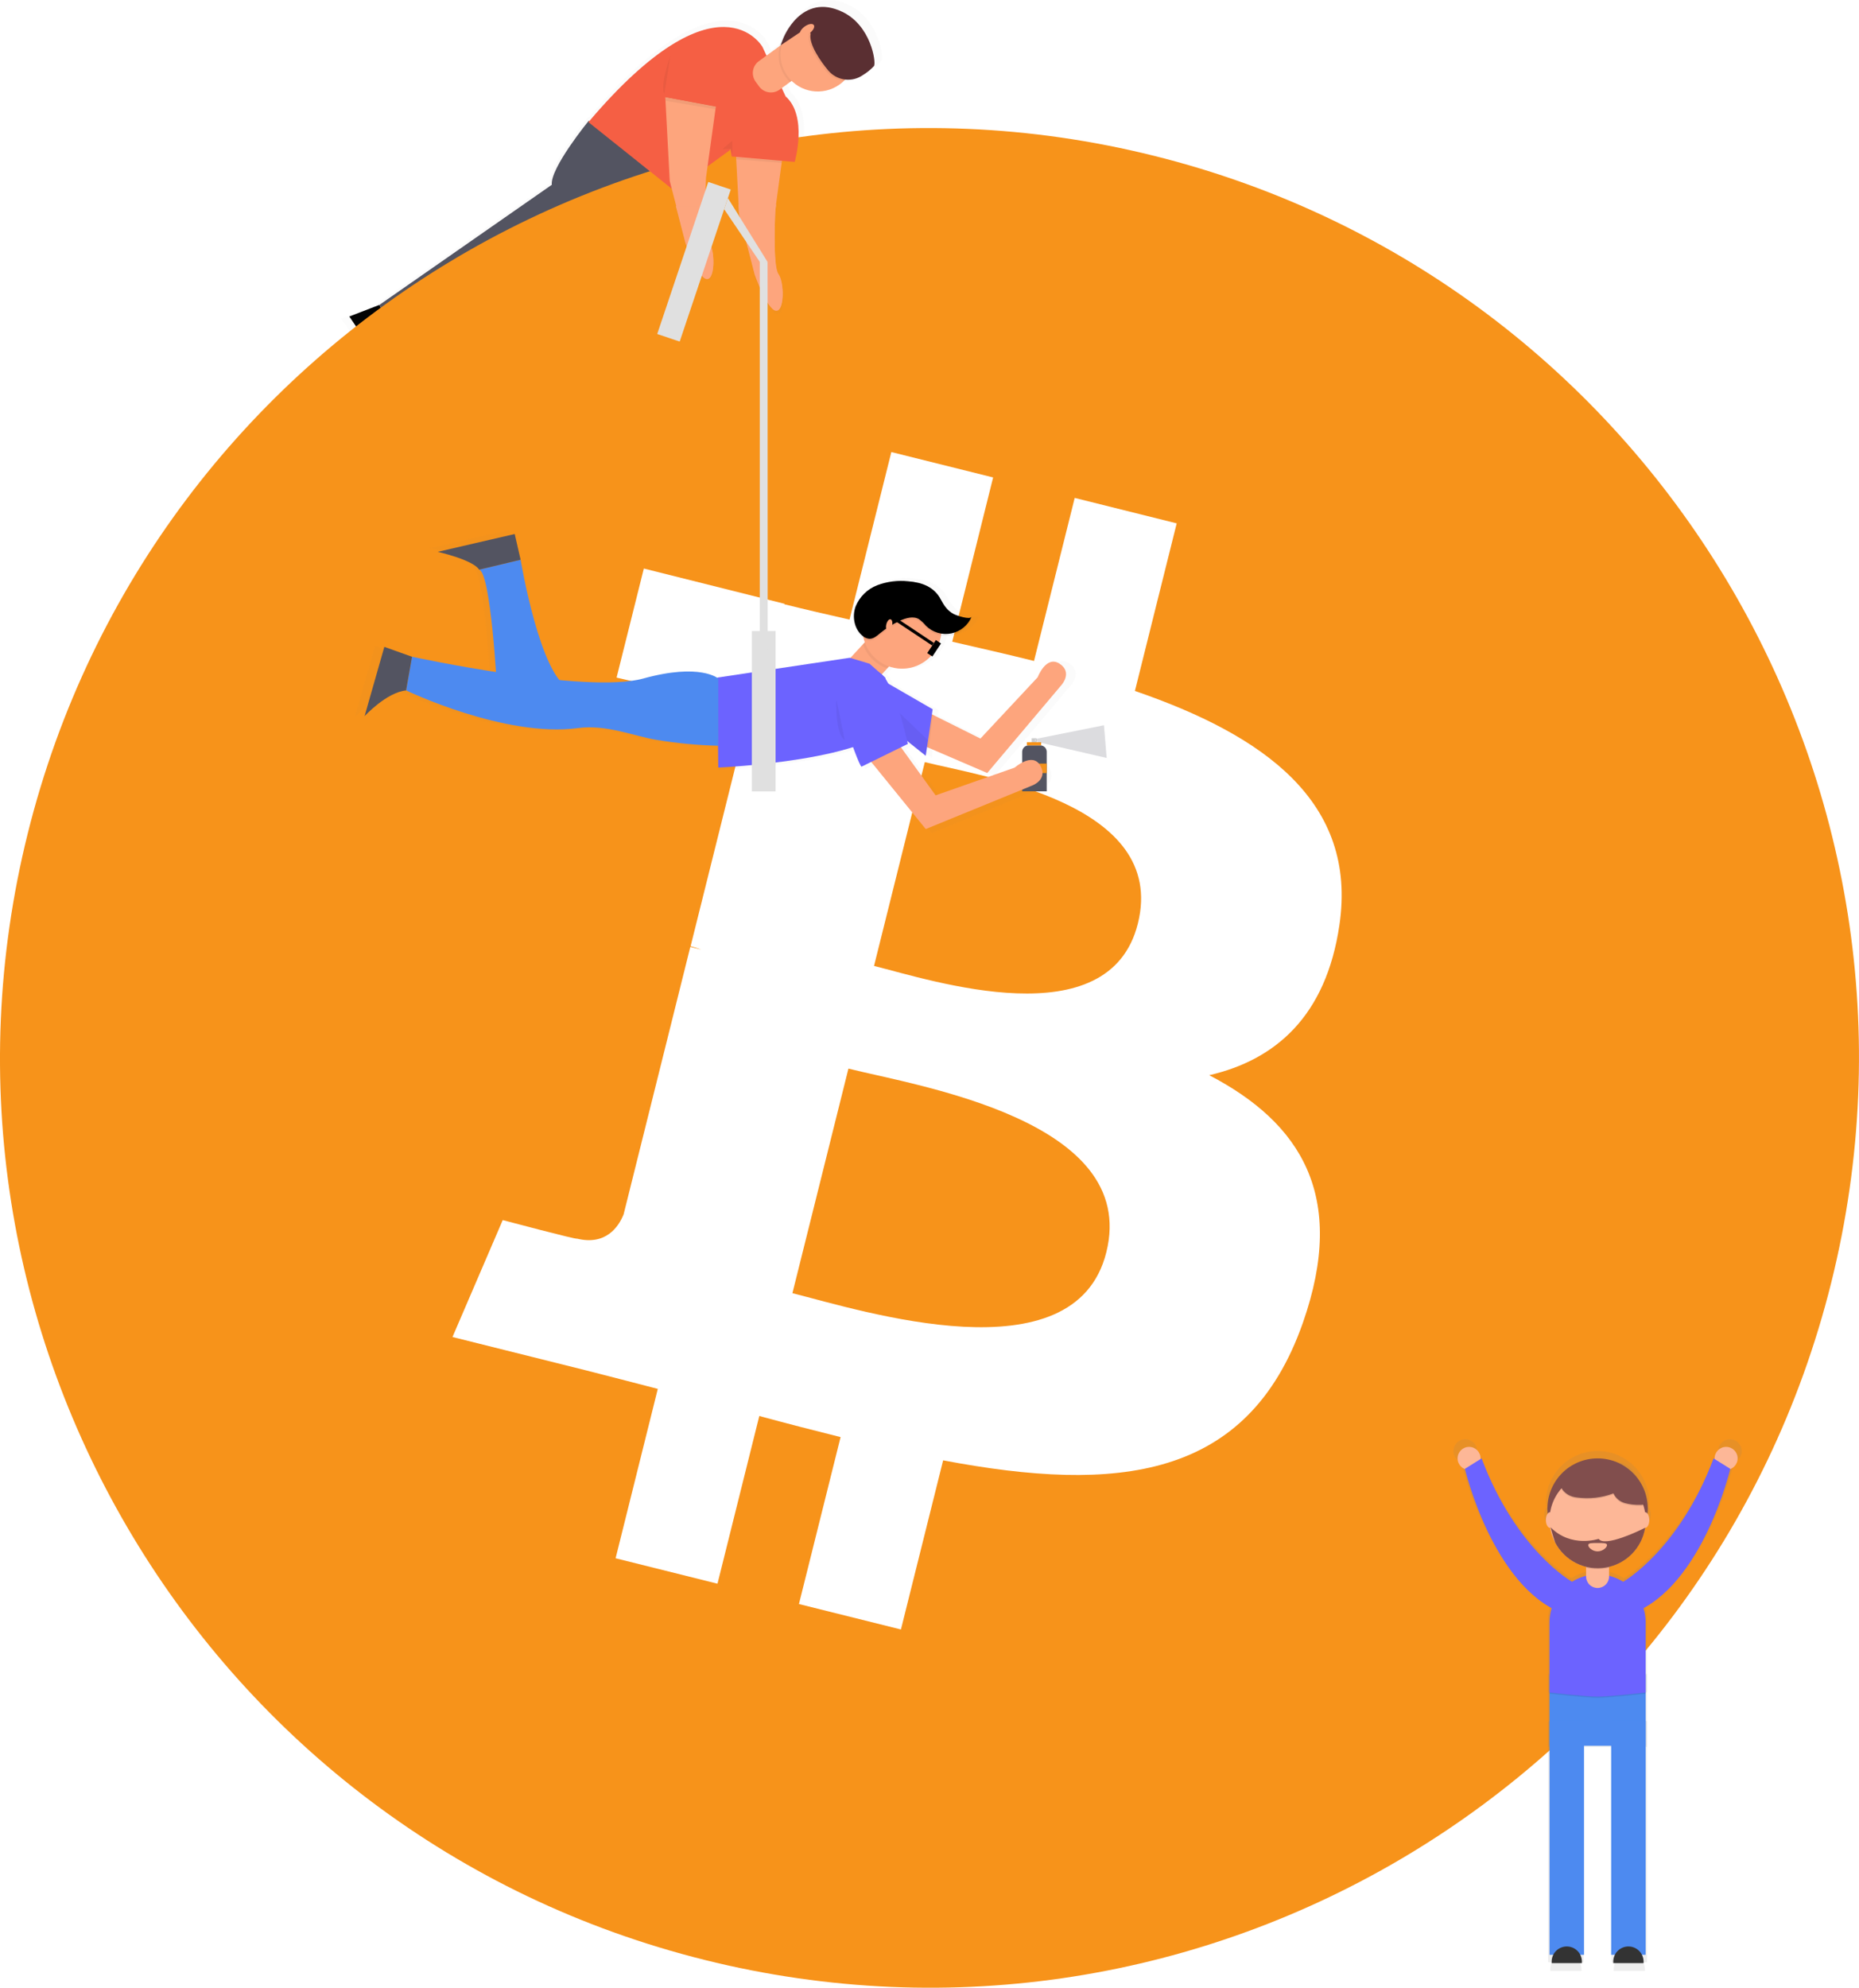 <svg width="362" height="387" viewBox="0 0 362 387" fill="none" xmlns="http://www.w3.org/2000/svg">
<g clip-path="url(#clip0)">
<path d="M68.021 61.619L73.881 59.358L75.42 62.708L76.132 70.713L74.82 71.663L68.021 61.619Z" fill="black"/>
<path d="M96.493 77.385L89.799 81.255L96.832 91.627L98.472 90.433L99.492 82.2L96.493 77.385Z" fill="black"/>
<g opacity="0.05">
<path opacity="0.05" d="M110.532 29.063C109.184 31.102 107.926 33.31 107.538 34.86L108.6 34.127C108.467 32.975 109.343 31.064 110.532 29.063Z" fill="black"/>
<path opacity="0.05" d="M116.567 56.805L117.305 41.288C100.85 51.73 76.774 61.258 76.774 61.258L75.611 63.1C75.611 63.1 99.715 53.572 116.143 43.13L115.453 57.744L116.567 56.805Z" fill="black"/>
</g>
<g opacity="0.5">
<path opacity="0.5" d="M73.493 72.416L74.842 71.434L74.115 63.191L72.527 59.745L66.492 62.076L73.493 72.416Z" fill="url(#paint0_linear)"/>
<path opacity="0.5" d="M165.384 0.998C161.716 -0.764 158.972 0.064 157.051 1.529C155.335 2.821 153.996 4.547 153.171 6.529L152.64 7.936L150.156 9.741L149.349 8.016C149.349 8.016 140.554 -7.612 114.609 22.905L114.492 22.81C114.492 22.81 112.284 25.512 110.272 28.543L109.985 28.978L109.858 29.175L109.677 29.456L109.545 29.668L109.343 30.003L109.168 30.289L108.982 30.603L108.849 30.831L108.711 31.07L108.579 31.309L108.441 31.564L108.239 31.946L108.128 32.158L108.006 32.407L107.915 32.599L107.798 32.848L107.724 33.013C107.66 33.161 107.6 33.306 107.544 33.448L107.48 33.612L107.395 33.846L107.342 34.005C107.303 34.126 107.268 34.244 107.236 34.361C107.236 34.425 107.199 34.483 107.188 34.541C107.084 34.914 107.045 35.302 107.071 35.688L72.527 59.73L74.3 63.583C74.3 63.583 99.125 53.774 116.047 43.014L115.336 58.063L115.293 58.992C115.293 58.992 99.837 71.79 95.813 78.309L88.913 82.295L96.158 92.976L97.846 91.749L98.908 83.256L127.268 60.584C127.268 60.584 132.645 50.758 132.74 42.536L133.903 47.021C133.903 47.021 136.376 53.97 138.123 54.246C139.869 54.522 139.874 48.858 138.653 47.175C137.433 45.493 138.006 34.249 138.006 34.249L138.324 31.962L142.762 28.734L142.926 28.58L143.16 29.992L144.052 30.072V30.136L144.094 30.544L144.667 41.262L147.81 53.386C147.81 53.386 150.283 60.335 152.029 60.611C153.776 60.887 153.781 55.223 152.56 53.54C151.339 51.857 151.918 40.62 151.918 40.62L153.213 31.261V31.08L153.24 30.873L155.793 31.096C155.793 31.096 158.447 21.971 154.004 17.995L153.197 16.27L154.853 15.07L155.188 14.832C156.591 16.205 158.476 16.974 160.44 16.974C162.403 16.974 164.288 16.205 165.692 14.832C166.934 14.947 168.176 14.616 169.195 13.897L169.837 13.435C170.528 12.997 171.152 12.46 171.69 11.843C172.141 11.004 171.064 3.721 165.384 0.998Z" fill="url(#paint1_linear)"/>
</g>
<path d="M114.651 23.5C114.651 23.5 107.098 32.737 107.453 35.975L73.886 59.358L75.606 63.1C75.606 63.1 99.709 53.572 116.137 43.13L115.405 58.668C115.405 58.668 100.399 71.073 96.498 77.406L99.497 82.221L127.034 60.207C127.034 60.207 135.203 45.28 131.281 37.137L114.651 23.5Z" fill="#535461"/>
<path d="M356.581 249.769C332.403 346.742 234.185 405.765 137.199 381.58C40.213 357.395 -18.769 259.164 5.425 162.181C29.618 65.197 127.809 6.168 224.764 30.348C321.718 54.527 380.758 152.769 356.581 249.769Z" fill="#F7931A"/>
<path d="M260.81 180.176C264.414 156.087 246.075 143.14 221 134.524L229.137 101.894L209.275 96.941L201.351 128.685C196.128 127.385 190.767 126.158 185.427 124.937L193.389 92.954L173.569 88.013L165.427 120.632C161.106 119.65 156.86 118.673 152.746 117.649V117.548L125.373 110.69L120.065 131.923C120.065 131.923 134.8 135.299 134.492 135.512C142.534 137.518 143.988 142.842 143.749 147.063L134.481 184.221C135.184 184.397 135.873 184.618 136.546 184.885C135.883 184.72 135.177 184.54 134.423 184.354L121.435 236.429C120.453 238.87 117.958 242.539 112.331 241.148C112.528 241.434 97.894 237.543 97.894 237.543L88.112 260.306L113.929 266.755C118.738 267.96 123.452 269.224 128.091 270.407L119.874 303.383L139.715 308.336L147.857 275.684C153.277 277.154 158.537 278.513 163.686 279.793L155.575 312.296L175.437 317.248L183.654 284.321C217.524 290.728 242.991 288.143 253.718 257.508C262.354 232.84 253.289 218.614 235.47 209.335C248.411 206.346 258.204 197.81 260.81 180.176ZM215.432 243.813C209.297 268.48 167.767 255.146 154.306 251.775L165.214 208.05C178.675 211.437 221.871 218.088 215.432 243.813ZM221.574 179.815C215.974 202.253 181.409 190.851 170.198 188.059L180.087 148.379C191.303 151.198 227.407 156.416 221.574 179.815Z" fill="white"/>
<path d="M143.043 25.071L143.914 41.421L146.96 53.19C146.96 53.19 149.36 59.937 151.058 60.202C152.757 60.467 152.762 54.968 151.589 53.333C150.416 51.698 150.978 40.789 150.978 40.789L152.868 26.908L143.043 25.071Z" fill="#FDA57D"/>
<path d="M142.029 27.81L142.47 30.465L154.752 31.526C154.752 31.526 157.321 22.667 153.011 18.786L142.029 27.81Z" fill="#F55F44"/>
<path d="M153.011 18.823L148.473 9.136C148.473 9.136 139.901 -6.094 114.582 23.781L131.281 37.116L142.088 29.26L153.011 18.823Z" fill="#F55F44"/>
<path d="M156.588 5.49L160.626 11.046L151.812 17.453C151.197 17.9 150.429 18.085 149.678 17.966C148.928 17.847 148.255 17.435 147.808 16.82L147.143 15.905C146.696 15.29 146.512 14.523 146.631 13.772C146.749 13.021 147.162 12.348 147.777 11.901L156.591 5.494L156.588 5.49Z" fill="#FDA57D"/>
<path opacity="0.05" d="M151.902 8.897C151.556 10.143 151.554 11.459 151.894 12.706C152.234 13.953 152.904 15.085 153.834 15.983L158.001 12.952L153.961 7.395L151.902 8.897Z" fill="black"/>
<path d="M163.529 16.421C166.784 14.055 167.51 9.502 165.148 6.253C162.787 3.004 158.234 2.289 154.978 4.656C151.722 7.022 150.997 11.575 153.358 14.823C155.719 18.072 160.273 18.788 163.529 16.421Z" fill="#FDA57D"/>
<path opacity="0.05" d="M155.883 6.248L151.674 9.061L152.205 7.692C152.205 7.692 155.665 -1.332 163.733 2.559C169.248 5.213 170.294 12.273 169.875 13.08C169.252 13.757 168.537 14.343 167.751 14.821C166.716 15.555 165.443 15.873 164.184 15.714C162.925 15.555 161.772 14.929 160.952 13.961C159.54 12.278 157.077 8.796 157.528 6.8C157.114 6.046 156.573 5.738 155.878 6.269L155.883 6.248Z" fill="black"/>
<path d="M156.212 6.009L152.003 8.822L152.534 7.453C152.534 7.453 155.994 -1.571 164.062 2.32C169.577 4.974 170.623 12.034 170.204 12.841C169.581 13.518 168.866 14.104 168.08 14.582C167.045 15.316 165.772 15.635 164.513 15.475C163.255 15.316 162.101 14.691 161.281 13.722C159.869 12.039 157.406 8.557 157.857 6.561C157.443 5.807 156.902 5.499 156.207 6.03L156.212 6.009Z" fill="#5A2F32"/>
<path d="M157.634 6.477C158.358 5.949 158.732 5.229 158.469 4.868C158.206 4.507 157.406 4.642 156.682 5.17C155.958 5.697 155.584 6.417 155.846 6.778C156.109 7.139 156.91 7.004 157.634 6.477Z" fill="#FDA57D"/>
<path opacity="0.05" d="M140.676 29.042L142.603 27.391L142.624 29.997L142.204 28.994L140.676 29.042Z" fill="black"/>
<path opacity="0.05" d="M143.319 30.613L143.362 31.017L152.22 31.707L152.274 31.33L143.319 30.613Z" fill="black"/>
<path d="M129.55 18.898L130.421 35.248L133.468 46.989C133.468 46.989 135.867 53.736 137.565 54.002C139.264 54.267 139.269 48.768 138.096 47.133C136.923 45.498 137.475 34.616 137.475 34.616L139.397 20.734L129.55 18.898Z" fill="#FDA57D"/>
<path d="M201.818 143.734H200.894V144.658H201.818V143.734Z" fill="#CCCCCC"/>
<path d="M200.294 145.125H202.577C202.741 145.125 202.903 145.157 203.054 145.22C203.205 145.283 203.343 145.375 203.459 145.49C203.575 145.606 203.666 145.744 203.729 145.895C203.792 146.046 203.824 146.209 203.824 146.372V154.064H199.047V146.372C199.047 146.209 199.079 146.046 199.142 145.895C199.205 145.744 199.296 145.606 199.412 145.49C199.528 145.375 199.666 145.283 199.817 145.22C199.968 145.157 200.13 145.125 200.294 145.125Z" fill="#535461"/>
<path d="M202.747 144.509H199.97V145.125H202.747V144.509Z" fill="#F7931A"/>
<path d="M203.824 148.666H199.047V150.513H203.824V148.666Z" fill="#F7931A"/>
<path d="M201.823 143.888V144.35C201.653 144.35 201.515 144.244 201.515 144.116C201.515 143.989 201.653 143.888 201.823 143.888Z" fill="#E6E6E6"/>
<path opacity="0.05" d="M130.527 10.946C130.527 10.946 128.499 16.419 129.359 18.287L130.527 10.946Z" fill="black"/>
<path opacity="0.05" d="M129.593 18.616L129.587 19.63L139.317 21.265L139.434 20.453L129.593 18.616Z" fill="black"/>
<path d="M131.79 10.277L129.55 18.898L139.391 20.734L141.992 9.852L131.79 10.277Z" fill="#F55F44"/>
<g opacity="0.5">
<path opacity="0.5" d="M131.456 40.136L133.393 47.473C133.393 47.473 135.893 54.373 137.64 54.633C139.386 54.894 139.412 49.288 138.17 47.621C137.518 46.745 137.38 43.252 137.39 40.136H131.456Z" fill="url(#paint2_linear)"/>
</g>
<path d="M131.61 40.136L133.473 47.319C133.473 47.319 135.872 54.066 137.571 54.331C139.269 54.596 139.274 49.097 138.101 47.462C137.475 46.602 137.342 43.183 137.353 40.136H131.61Z" fill="#FDA57D"/>
<g opacity="0.5">
<path opacity="0.5" d="M151.313 39.834H143.563L143.669 41.777L146.897 53.89C146.897 53.89 149.439 60.834 151.233 61.11C153.027 61.386 153.033 55.722 151.764 54.044C150.495 52.367 151.132 41.15 151.132 41.15L151.313 39.834Z" fill="url(#paint3_linear)"/>
</g>
<path d="M151.138 39.834H143.813L143.914 41.724L146.96 53.492C146.96 53.492 149.36 60.239 151.058 60.505C152.757 60.77 152.762 55.27 151.589 53.636C150.416 52.001 150.978 41.092 150.978 41.092L151.138 39.834Z" fill="#FDA57D"/>
<path opacity="0.2" d="M201.701 143.856L214.971 141.202L215.501 147.572L201.701 144.387V143.856Z" fill="#535461"/>
<g opacity="0.5">
<path opacity="0.5" d="M181.679 145.82L182.046 145.98L193.723 151.007L208.601 133.356C208.601 133.356 210.857 130.835 208.171 129.11C205.485 127.385 203.798 131.849 203.798 131.849L192.364 144.132L182.651 139.275L182.805 138.256L173.951 133.139C173.779 132.816 173.592 132.503 173.388 132.199L173.309 131.913L172.868 131.525C172.783 131.435 172.698 131.35 172.613 131.276L174.078 129.683C175.169 130.065 176.329 130.203 177.478 130.087C178.628 129.97 179.737 129.603 180.729 129.011C181.72 128.418 182.569 127.615 183.216 126.658C183.863 125.701 184.291 124.613 184.471 123.472C185.157 123.603 185.861 123.603 186.547 123.472C187.448 123.283 188.29 122.878 189.002 122.293C189.714 121.708 190.273 120.96 190.634 120.112C190.604 120.169 190.561 120.219 190.508 120.256C190.456 120.294 190.395 120.319 190.331 120.33C190.445 120.131 190.546 119.925 190.634 119.714C190.331 120.446 187.502 119.438 187.078 119.183C185.782 118.493 185.114 117.474 184.424 116.221C183.102 113.747 180.66 112.834 177.911 112.617C175.81 112.389 173.685 112.656 171.706 113.397C170.72 113.774 169.823 114.351 169.071 115.092C168.319 115.833 167.729 116.722 167.337 117.702C167.101 118.375 166.993 119.086 167.019 119.799C166.974 120.562 167.1 121.326 167.389 122.034C167.677 122.742 168.12 123.377 168.686 123.892C168.782 123.975 168.883 124.053 168.988 124.125C169.047 124.353 169.11 124.576 169.19 124.799L168.802 125.219L166.286 127.947L166.159 127.91L139.657 131.875V131.928C138.776 131.345 134.784 129.317 124.821 132.072C121.058 133.133 114.789 133.001 108.059 132.38C103.356 126.53 100.32 108.312 100.32 108.312L99.131 103.157L83.701 106.724C83.701 106.724 90.819 108.317 92.007 110.292C93.817 110.897 94.937 124.417 95.367 130.798C86.126 129.37 78.557 127.735 78.557 127.735L73.021 125.755L69.067 139.631C69.067 139.631 73.419 134.853 77.374 134.476C77.374 134.476 97.151 143.989 111.79 142.009C117.491 141.239 123 143.649 127.613 144.387C131.651 145.06 135.729 145.458 139.821 145.576L139.869 149.934C139.869 149.934 156.159 149.234 166.86 145.836C167.672 148.034 168.325 149.621 168.553 149.738L170.496 148.788L181.409 162.223L202.762 153.496C202.762 153.496 205.947 152.307 204.355 149.531C202.762 146.755 199.211 149.929 199.211 149.929L183.389 155.476L176.711 146.219L176.451 145.858L177.852 145.173C177.852 145.173 177.81 144.966 177.725 144.61L181.409 147.551L181.679 145.82Z" fill="url(#paint4_linear)"/>
</g>
<path d="M168.771 134.476L163.882 129.943L171.977 121.168L176.865 125.696L168.771 134.476Z" fill="#FDA57D"/>
<path opacity="0.05" d="M171.589 121.551L168.017 125.426C168.402 126.515 169.027 127.503 169.846 128.318C170.665 129.133 171.656 129.754 172.746 130.134L176.462 126.084L171.589 121.551Z" fill="black"/>
<path d="M172.64 142.067L192.242 150.502L206.727 133.335C206.727 133.335 208.92 130.883 206.308 129.205C203.697 127.528 202.062 131.859 202.062 131.859L190.915 143.793L176.61 136.648L172.64 142.067Z" fill="#FDA57D"/>
<path d="M171.61 132.305L181.616 138.086L180.268 147.147L170.841 139.631L171.61 132.305Z" fill="#6C63FF"/>
<path d="M175.65 130.187C179.9 130.187 183.346 126.734 183.346 122.474C183.346 118.214 179.9 114.761 175.65 114.761C171.399 114.761 167.953 118.214 167.953 122.474C167.953 126.734 171.399 130.187 175.65 130.187Z" fill="#FDA57D"/>
<path d="M169.323 129.221L165.474 128.064L139.678 131.923L139.869 149.441C139.869 149.441 171.228 148.092 174.689 139.997L172.38 131.923L169.323 129.221Z" fill="#6C63FF"/>
<path opacity="0.05" d="M171.143 139.864L180.268 147.147L180.655 144.063L171.61 135.389L171.143 139.864Z" fill="black"/>
<path d="M139.869 132.109C139.869 132.109 136.408 129.025 125.251 132.109C114.094 135.193 80.234 127.862 80.234 127.862L79.088 134.423C79.088 134.423 98.324 143.676 112.56 141.749C118.101 141 123.462 143.341 127.953 144.063C131.894 144.715 135.876 145.092 139.869 145.194V132.109Z" fill="#4D8AF0"/>
<path d="M80.234 127.868L74.842 125.941L70.993 139.434C70.993 139.434 75.24 134.806 79.072 134.423L80.234 127.868Z" fill="#535461"/>
<path d="M93.313 110.907L101.381 108.98C101.381 108.98 105.229 132.114 110.999 134.041H96.779C96.779 134.041 95.622 111.677 93.313 110.907Z" fill="#4D8AF0"/>
<path d="M101.381 108.98L100.229 103.969L85.224 107.441C85.224 107.441 92.124 108.986 93.303 110.913L101.381 108.98Z" fill="#535461"/>
<path opacity="0.05" d="M176.876 113.556C174.832 113.335 172.766 113.595 170.841 114.315C169.882 114.682 169.01 115.244 168.279 115.965C167.548 116.686 166.974 117.55 166.594 118.504C165.904 120.436 166.35 122.809 167.911 124.136C168.281 124.485 168.757 124.702 169.264 124.752C170.082 124.783 170.766 124.184 171.387 123.663C172.566 122.69 173.865 121.871 175.252 121.227C176.43 120.696 177.868 120.271 178.967 120.945C179.464 121.315 179.915 121.742 180.31 122.219C180.946 122.852 181.728 123.318 182.587 123.576C183.445 123.834 184.354 123.877 185.234 123.701C186.113 123.525 186.935 123.134 187.628 122.565C188.321 121.996 188.863 121.264 189.206 120.436C188.909 121.152 186.159 120.165 185.745 119.948C184.482 119.279 183.834 118.286 183.187 117.07C181.924 114.655 179.546 113.769 176.876 113.556Z" fill="black"/>
<path d="M176.876 113.174C174.832 112.953 172.766 113.213 170.841 113.933C169.882 114.3 169.01 114.862 168.279 115.583C167.548 116.303 166.974 117.168 166.594 118.121C165.904 120.054 166.35 122.426 167.911 123.754C168.281 124.103 168.757 124.32 169.264 124.369C170.082 124.401 170.766 123.801 171.387 123.281C172.566 122.308 173.865 121.489 175.252 120.845C176.43 120.314 177.868 119.889 178.967 120.563C179.464 120.932 179.915 121.36 180.31 121.837C180.946 122.469 181.728 122.935 182.587 123.194C183.445 123.452 184.354 123.495 185.234 123.319C186.113 123.142 186.935 122.752 187.628 122.183C188.321 121.613 188.863 120.882 189.206 120.054C188.909 120.77 186.159 119.783 185.745 119.565C184.482 118.896 183.834 117.904 183.187 116.688C181.924 114.273 179.546 113.381 176.876 113.174Z" fill="black"/>
<path d="M173.712 121.836C173.86 121.215 173.727 120.651 173.416 120.577C173.106 120.503 172.734 120.947 172.586 121.569C172.439 122.191 172.571 122.755 172.882 122.829C173.193 122.903 173.565 122.458 173.712 121.836Z" fill="#FDA57D"/>
<path opacity="0.05" d="M169.652 148.342L169.912 148.66L175.697 145.852L175.443 145.502L169.652 148.342Z" fill="black"/>
<path opacity="0.05" d="M181.467 139.079L180.522 145.412L180.873 145.613L181.616 139.148L181.467 139.079Z" fill="black"/>
<path d="M151.026 122.856H146.408V154.086H151.026V122.856Z" fill="#E0E0E0"/>
<path d="M142.301 36.898L137.923 35.428L127.979 65.031L132.356 66.501L142.301 36.898Z" fill="#E0E0E0"/>
<path d="M149.487 126.328H147.948V50.918L149.466 50.997L149.487 126.328Z" fill="#E0E0E0"/>
<path d="M166.801 144.833L180.268 161.411L201.043 152.918C201.043 152.918 204.121 151.76 202.582 149.064C201.043 146.367 197.582 149.451 197.582 149.451L182.189 154.85L172.826 141.871L166.801 144.833Z" fill="#FDA57D"/>
<path d="M161.223 131.148C161.223 131.148 166.992 148.883 167.762 149.266L176.786 144.833C176.786 144.833 174.222 132.873 171.366 131.031C168.51 129.189 161.61 129.603 161.223 131.148Z" fill="#6C63FF"/>
<path opacity="0.05" d="M162.868 136.122C162.868 136.122 162.566 142.906 164.492 144.085L162.868 136.122Z" fill="black"/>
<path d="M147.958 50.997L141.015 40.736L141.743 38.565L149.466 50.997H147.958Z" fill="#E0E0E0"/>
<path d="M183.243 125.282L182.24 124.615L180.557 127.149L181.56 127.816L183.243 125.282Z" fill="black"/>
<path d="M181.837 125.163L174.398 120.217L174.063 120.721L181.502 125.667L181.837 125.163Z" fill="black"/>
<g opacity="0.7">
<path opacity="0.7" d="M320.736 325.88H301.458V340.127H320.736V325.88Z" fill="url(#paint5_linear)"/>
<g opacity="0.1">
<path opacity="0.1" d="M301.458 329.654C301.458 329.654 308.65 330.493 311.097 330.493C313.544 330.493 320.736 329.654 320.736 329.654V326.092H301.458V329.654Z" fill="url(#paint6_linear)"/>
</g>
<path opacity="0.7" d="M320.736 329.442C320.736 329.442 313.544 330.28 311.097 330.28C308.65 330.28 301.458 329.442 301.458 329.442V315.401C301.458 312.844 302.473 310.392 304.281 308.585C306.089 306.777 308.541 305.761 311.097 305.761C313.654 305.761 316.105 306.777 317.913 308.585C319.721 310.392 320.736 312.844 320.736 315.401V329.442Z" fill="url(#paint7_linear)"/>
<path opacity="0.7" d="M311.097 308.49C310.486 308.49 309.9 308.247 309.468 307.815C309.036 307.383 308.793 306.797 308.793 306.186V300.946H313.401V306.186C313.401 306.797 313.158 307.383 312.726 307.815C312.294 308.247 311.708 308.49 311.097 308.49Z" fill="url(#paint8_linear)"/>
<path opacity="0.7" d="M308.374 335.1H301.458V382.042H308.374V335.1Z" fill="url(#paint9_linear)"/>
<path opacity="0.7" d="M320.736 335.1H313.82V382.042H320.736V335.1Z" fill="url(#paint10_linear)"/>
<g opacity="0.1">
<path opacity="0.1" d="M308.793 304.445C310.307 304.817 311.887 304.817 313.401 304.445V301.153H308.793V304.445Z" fill="url(#paint11_linear)"/>
</g>
<path opacity="0.7" d="M311.097 302.618C316.652 302.618 321.156 298.115 321.156 292.559C321.156 287.004 316.652 282.5 311.097 282.5C305.542 282.5 301.039 287.004 301.039 292.559C301.039 298.115 305.542 302.618 311.097 302.618Z" fill="url(#paint12_linear)"/>
<path opacity="0.7" d="M311.097 304.508C316.421 304.508 320.736 300.192 320.736 294.868C320.736 289.544 316.421 285.228 311.097 285.228C305.773 285.228 301.458 289.544 301.458 294.868C301.458 300.192 305.773 304.508 311.097 304.508Z" fill="url(#paint13_linear)"/>
<g opacity="0.1">
<path opacity="0.1" d="M305.258 290.032C305.784 290.323 306.364 290.504 306.962 290.563C309.431 290.9 311.944 290.617 314.277 289.74C314.495 290.214 314.815 290.633 315.213 290.97C315.611 291.306 316.077 291.552 316.58 291.689C317.587 291.955 318.628 292.071 319.669 292.034C319.898 292.059 320.129 292.014 320.333 291.906C320.795 291.593 320.572 290.876 320.301 290.388L318.958 287.951C318.601 287.21 318.12 286.535 317.536 285.956C316.723 285.315 315.757 284.899 314.733 284.751C312.349 284.276 309.888 284.358 307.541 284.989C305.041 285.653 301.819 287.951 305.258 290.032Z" fill="url(#paint14_linear)"/>
</g>
<path opacity="0.7" d="M305.258 289.825C305.784 290.116 306.364 290.297 306.962 290.356C309.431 290.693 311.944 290.41 314.277 289.533C314.495 290.007 314.815 290.426 315.213 290.763C315.611 291.099 316.077 291.345 316.58 291.482C317.587 291.748 318.628 291.864 319.669 291.827C319.898 291.852 320.129 291.807 320.333 291.699C320.795 291.386 320.572 290.669 320.301 290.181L318.958 287.744C318.601 287.003 318.12 286.328 317.536 285.749C316.723 285.108 315.757 284.692 314.733 284.544C312.349 284.069 309.888 284.151 307.541 284.782C305.041 285.446 301.819 287.739 305.258 289.825Z" fill="url(#paint15_linear)"/>
<path opacity="0.7" d="M320.63 296.44C321.093 296.44 321.469 295.736 321.469 294.868C321.469 294 321.093 293.297 320.63 293.297C320.167 293.297 319.791 294 319.791 294.868C319.791 295.736 320.167 296.44 320.63 296.44Z" fill="url(#paint16_linear)"/>
<path opacity="0.7" d="M301.564 296.44C302.027 296.44 302.403 295.736 302.403 294.868C302.403 294 302.027 293.297 301.564 293.297C301.101 293.297 300.725 294 300.725 294.868C300.725 295.736 301.101 296.44 301.564 296.44Z" fill="url(#paint17_linear)"/>
<path opacity="0.7" d="M336.872 284.809C338.145 284.809 339.176 283.777 339.176 282.505C339.176 281.233 338.145 280.201 336.872 280.201C335.6 280.201 334.569 281.233 334.569 282.505C334.569 283.777 335.6 284.809 336.872 284.809Z" fill="url(#paint18_linear)"/>
<path opacity="0.7" d="M313.886 319.547C313.886 320.281 313.807 320.916 313.649 321.453C313.491 321.99 313.276 322.434 313.003 322.785C312.731 323.136 312.411 323.399 312.044 323.572C311.681 323.742 311.293 323.827 310.878 323.827C310.464 323.827 310.075 323.742 309.712 323.572C309.349 323.399 309.031 323.136 308.759 322.785C308.487 322.434 308.271 321.99 308.114 321.453C307.96 320.916 307.883 320.281 307.883 319.547C307.883 318.813 307.96 318.177 308.114 317.641C308.271 317.104 308.487 316.66 308.759 316.309C309.031 315.957 309.349 315.697 309.712 315.527C310.075 315.354 310.464 315.267 310.878 315.267C311.293 315.267 311.681 315.354 312.044 315.527C312.411 315.697 312.731 315.957 313.003 316.309C313.276 316.66 313.491 317.104 313.649 317.641C313.807 318.177 313.886 318.813 313.886 319.547ZM313.294 319.547C313.294 318.868 313.228 318.288 313.098 317.806C312.968 317.325 312.792 316.932 312.571 316.628C312.354 316.32 312.098 316.095 311.802 315.953C311.51 315.811 311.202 315.74 310.878 315.74C310.555 315.74 310.247 315.811 309.955 315.953C309.663 316.095 309.406 316.32 309.185 316.628C308.964 316.932 308.788 317.325 308.658 317.806C308.528 318.288 308.463 318.868 308.463 319.547C308.463 320.23 308.528 320.812 308.658 321.293C308.788 321.771 308.964 322.164 309.185 322.471C309.406 322.775 309.663 322.998 309.955 323.14C310.247 323.278 310.555 323.348 310.878 323.348C311.202 323.348 311.51 323.278 311.802 323.14C312.098 322.998 312.354 322.775 312.571 322.471C312.792 322.164 312.968 321.771 313.098 321.293C313.228 320.812 313.294 320.23 313.294 319.547ZM313.886 333.547C313.886 334.281 313.807 334.916 313.649 335.453C313.491 335.99 313.276 336.434 313.003 336.785C312.731 337.136 312.411 337.399 312.044 337.572C311.681 337.742 311.293 337.827 310.878 337.827C310.464 337.827 310.075 337.742 309.712 337.572C309.349 337.399 309.031 337.136 308.759 336.785C308.487 336.434 308.271 335.99 308.114 335.453C307.96 334.916 307.883 334.281 307.883 333.547C307.883 332.813 307.96 332.177 308.114 331.641C308.271 331.104 308.487 330.66 308.759 330.309C309.031 329.957 309.349 329.697 309.712 329.527C310.075 329.354 310.464 329.267 310.878 329.267C311.293 329.267 311.681 329.354 312.044 329.527C312.411 329.697 312.731 329.957 313.003 330.309C313.276 330.66 313.491 331.104 313.649 331.641C313.807 332.177 313.886 332.813 313.886 333.547ZM313.294 333.547C313.294 332.868 313.228 332.288 313.098 331.806C312.968 331.325 312.792 330.932 312.571 330.628C312.354 330.32 312.098 330.095 311.802 329.953C311.51 329.811 311.202 329.74 310.878 329.74C310.555 329.74 310.247 329.811 309.955 329.953C309.663 330.095 309.406 330.32 309.185 330.628C308.964 330.932 308.788 331.325 308.658 331.806C308.528 332.288 308.463 332.868 308.463 333.547C308.463 334.23 308.528 334.812 308.658 335.293C308.788 335.771 308.964 336.164 309.185 336.471C309.406 336.775 309.663 336.998 309.955 337.14C310.247 337.278 310.555 337.348 310.878 337.348C311.202 337.348 311.51 337.278 311.802 337.14C312.098 336.998 312.354 336.775 312.571 336.471C312.792 336.164 312.968 335.771 313.098 335.293C313.228 334.812 313.294 334.23 313.294 333.547Z" fill="black"/>
<path opacity="0.7" d="M311.309 298.637C311.309 298.637 305.863 300.522 301.67 296.333C301.67 296.333 302.01 297.724 302.594 299.396C303.538 301.187 305.022 302.635 306.836 303.534C308.649 304.434 310.7 304.74 312.697 304.409C314.694 304.077 316.536 303.126 317.962 301.689C319.388 300.252 320.325 298.402 320.641 296.402C319.632 296.944 312.472 300.389 311.309 298.637ZM311.102 301.153C310.041 301.153 309.218 300.357 309.218 299.895C309.218 299.433 310.062 299.476 311.102 299.476C312.143 299.476 312.987 299.433 312.987 299.895C312.987 300.357 312.137 301.153 311.097 301.153H311.102Z" fill="url(#paint19_linear)"/>
<path opacity="0.7" d="M316.219 307.242C316.219 307.242 327.44 300.946 334.356 282.505L337.711 284.602C337.711 284.602 332.159 308.102 318.226 313.522L316.219 307.242Z" fill="url(#paint20_linear)"/>
<path opacity="0.7" d="M285.327 284.809C286.599 284.809 287.631 283.777 287.631 282.505C287.631 281.233 286.599 280.201 285.327 280.201C284.055 280.201 283.023 281.233 283.023 282.505C283.023 283.777 284.055 284.809 285.327 284.809Z" fill="url(#paint21_linear)"/>
<path opacity="0.7" d="M305.975 307.242C305.975 307.242 294.754 300.946 287.838 282.505L284.504 284.597C284.504 284.597 290.056 308.097 303.99 313.517L305.975 307.242Z" fill="url(#paint22_linear)"/>
<path opacity="0.7" d="M307.955 383.719H301.877V383.406C301.877 382.601 302.197 381.829 302.766 381.259C303.336 380.69 304.108 380.37 304.913 380.37C305.719 380.37 306.491 380.69 307.06 381.259C307.63 381.829 307.949 382.601 307.949 383.406L307.955 383.719Z" fill="url(#paint23_linear)"/>
<path opacity="0.7" d="M320.317 383.719H314.229V383.406C314.229 382.601 314.549 381.829 315.118 381.259C315.687 380.69 316.46 380.37 317.265 380.37C318.07 380.37 318.842 380.69 319.412 381.259C319.981 381.829 320.301 382.601 320.301 383.406L320.317 383.719Z" fill="url(#paint24_linear)"/>
</g>
<path d="M320.46 326.055H301.739V339.894H320.46V326.055Z" fill="#4D8AF0"/>
<path opacity="0.1" d="M301.739 329.718C301.739 329.718 308.724 330.53 311.097 330.53C313.47 330.53 320.455 329.718 320.455 329.718V326.262H301.739V329.718Z" fill="black"/>
<path d="M320.455 329.516C320.455 329.516 313.47 330.328 311.097 330.328C308.724 330.328 301.739 329.516 301.739 329.516V315.884C301.739 313.402 302.725 311.022 304.48 309.266C306.235 307.511 308.615 306.525 311.097 306.525C313.579 306.525 315.959 307.511 317.714 309.266C319.469 311.022 320.455 313.402 320.455 315.884V329.516Z" fill="#6C63FF"/>
<path d="M308.857 301.843H313.332V306.929C313.332 307.523 313.096 308.093 312.676 308.513C312.256 308.933 311.686 309.169 311.092 309.169C310.498 309.169 309.928 308.933 309.508 308.513C309.088 308.093 308.852 307.523 308.852 306.929V301.843H308.857Z" fill="#FDB797"/>
<path d="M308.454 335.01H301.739V380.588H308.454V335.01Z" fill="#4D8AF0"/>
<path d="M320.455 335.01H313.74V380.588H320.455V335.01Z" fill="#4D8AF0"/>
<path opacity="0.1" d="M308.862 305.235C310.332 305.597 311.867 305.597 313.337 305.235V302.05H308.862V305.235Z" fill="black"/>
<path d="M311.097 303.473C316.491 303.473 320.864 299.1 320.864 293.706C320.864 288.311 316.491 283.938 311.097 283.938C305.703 283.938 301.331 288.311 301.331 293.706C301.331 299.1 305.703 303.473 311.097 303.473Z" fill="#814E4D"/>
<path d="M311.097 305.299C316.265 305.299 320.455 301.109 320.455 295.941C320.455 290.772 316.265 286.582 311.097 286.582C305.929 286.582 301.739 290.772 301.739 295.941C301.739 301.109 305.929 305.299 311.097 305.299Z" fill="#FDB797"/>
<path opacity="0.1" d="M305.428 291.248C305.941 291.525 306.504 291.695 307.084 291.747C309.481 292.075 311.922 291.801 314.186 290.951C314.399 291.411 314.709 291.819 315.096 292.147C315.483 292.474 315.937 292.713 316.426 292.846C317.404 293.104 318.415 293.217 319.425 293.18C319.648 293.206 319.874 293.163 320.073 293.058C320.524 292.756 320.306 292.06 320.041 291.582L318.735 289.22C318.389 288.5 317.922 287.845 317.355 287.283C316.566 286.661 315.627 286.258 314.632 286.115C312.317 285.654 309.926 285.734 307.647 286.348C305.205 286.996 302.084 289.225 305.428 291.248Z" fill="black"/>
<path d="M305.428 291.046C305.941 291.323 306.504 291.493 307.084 291.545C309.481 291.873 311.922 291.599 314.186 290.749C314.399 291.209 314.709 291.617 315.096 291.945C315.483 292.272 315.937 292.511 316.426 292.644C317.404 292.903 318.415 293.015 319.425 292.979C319.648 293.004 319.874 292.962 320.073 292.856C320.524 292.554 320.306 291.858 320.041 291.381L318.735 289.018C318.389 288.299 317.922 287.643 317.355 287.081C316.566 286.459 315.627 286.057 314.632 285.913C312.317 285.453 309.926 285.533 307.647 286.147C305.205 286.794 302.084 289.024 305.428 291.046Z" fill="#814E4D"/>
<path d="M320.354 297.464C320.803 297.464 321.166 296.782 321.166 295.941C321.166 295.099 320.803 294.417 320.354 294.417C319.906 294.417 319.542 295.099 319.542 295.941C319.542 296.782 319.906 297.464 320.354 297.464Z" fill="#FDB797"/>
<path d="M301.84 297.464C302.289 297.464 302.652 296.782 302.652 295.941C302.652 295.099 302.289 294.417 301.84 294.417C301.392 294.417 301.028 295.099 301.028 295.941C301.028 296.782 301.392 297.464 301.84 297.464Z" fill="#FDB797"/>
<path d="M336.124 286.179C337.361 286.179 338.364 285.176 338.364 283.938C338.364 282.701 337.361 281.698 336.124 281.698C334.887 281.698 333.884 282.701 333.884 283.938C333.884 285.176 334.887 286.179 336.124 286.179Z" fill="#FDB797"/>
<path d="M311.304 299.603C311.304 299.603 305.996 301.435 301.946 297.363C301.946 297.363 302.275 298.712 302.843 300.341C303.761 302.078 305.202 303.482 306.962 304.354C308.722 305.226 310.712 305.522 312.65 305.2C314.587 304.879 316.375 303.955 317.758 302.561C319.142 301.167 320.052 299.372 320.359 297.432C319.388 297.963 312.435 301.302 311.304 299.603ZM311.102 302.045C310.089 302.045 309.271 301.275 309.271 300.824C309.271 300.373 310.089 300.415 311.102 300.415C312.116 300.415 312.934 300.373 312.934 300.824C312.934 301.275 312.106 302.045 311.097 302.045H311.102Z" fill="#814E4D"/>
<path d="M316.071 307.959C316.071 307.959 326.968 301.843 333.682 283.938L336.936 285.971C336.936 285.971 331.543 308.797 318.013 314.053L316.071 307.959Z" fill="#6C63FF"/>
<path d="M286.07 286.179C287.307 286.179 288.31 285.176 288.31 283.938C288.31 282.701 287.307 281.698 286.07 281.698C284.833 281.698 283.83 282.701 283.83 283.938C283.83 285.176 284.833 286.179 286.07 286.179Z" fill="#FDB797"/>
<path d="M306.124 307.959C306.124 307.959 295.226 301.843 288.512 283.938L285.258 285.971C285.258 285.971 290.651 308.797 304.181 314.053L306.124 307.959Z" fill="#6C63FF"/>
<path d="M305.094 378.963C305.877 378.963 306.627 379.274 307.181 379.828C307.734 380.381 308.045 381.132 308.045 381.915V382.201H302.148V381.899C302.152 381.12 302.464 380.374 303.016 379.824C303.568 379.274 304.315 378.965 305.094 378.963Z" fill="#333333"/>
<path d="M317.1 378.963C317.883 378.963 318.634 379.274 319.187 379.828C319.741 380.381 320.052 381.132 320.052 381.915V382.201H314.149V381.899C314.153 381.119 314.466 380.372 315.019 379.822C315.572 379.272 316.32 378.963 317.1 378.963Z" fill="#333333"/>
</g>
<defs>
<linearGradient id="paint0_linear" x1="70.664" y1="72.416" x2="70.664" y2="59.745" gradientUnits="userSpaceOnUse">
<stop stop-color="#808080" stop-opacity="0.25"/>
<stop offset="0.54" stop-color="#808080" stop-opacity="0.12"/>
<stop offset="1" stop-color="#808080" stop-opacity="0.1"/>
</linearGradient>
<linearGradient id="paint1_linear" x1="48622.7" y1="24231.9" x2="48622.7" y2="7947.44" gradientUnits="userSpaceOnUse">
<stop stop-color="#808080" stop-opacity="0.25"/>
<stop offset="0.54" stop-color="#808080" stop-opacity="0.12"/>
<stop offset="1" stop-color="#808080" stop-opacity="0.1"/>
</linearGradient>
<linearGradient id="paint2_linear" x1="4026.06" y1="2773.19" x2="4026.06" y2="2376.89" gradientUnits="userSpaceOnUse">
<stop stop-color="#808080" stop-opacity="0.25"/>
<stop offset="0.54" stop-color="#808080" stop-opacity="0.12"/>
<stop offset="1" stop-color="#808080" stop-opacity="0.1"/>
</linearGradient>
<linearGradient id="paint3_linear" x1="5035.79" y1="4309.94" x2="5035.79" y2="3456.6" gradientUnits="userSpaceOnUse">
<stop stop-color="#808080" stop-opacity="0.25"/>
<stop offset="0.54" stop-color="#808080" stop-opacity="0.12"/>
<stop offset="1" stop-color="#808080" stop-opacity="0.1"/>
</linearGradient>
<linearGradient id="paint4_linear" x1="73287.4" y1="23202.1" x2="73287.4" y2="16630.4" gradientUnits="userSpaceOnUse">
<stop stop-color="#808080" stop-opacity="0.25"/>
<stop offset="0.54" stop-color="#808080" stop-opacity="0.12"/>
<stop offset="1" stop-color="#808080" stop-opacity="0.1"/>
</linearGradient>
<linearGradient id="paint5_linear" x1="11250.4" y1="9263.68" x2="11950.6" y2="9263.68" gradientUnits="userSpaceOnUse">
<stop stop-color="#808080" stop-opacity="0.25"/>
<stop offset="0.54" stop-color="#808080" stop-opacity="0.12"/>
<stop offset="1" stop-color="#808080" stop-opacity="0.1"/>
</linearGradient>
<linearGradient id="paint6_linear" x1="16243.5" y1="3423.79" x2="16943.7" y2="3423.79" gradientUnits="userSpaceOnUse">
<stop stop-color="#808080" stop-opacity="0.25"/>
<stop offset="0.54" stop-color="#808080" stop-opacity="0.12"/>
<stop offset="1" stop-color="#808080" stop-opacity="0.1"/>
</linearGradient>
<linearGradient id="paint7_linear" x1="16243.5" y1="17091.2" x2="16943.7" y2="17091.2" gradientUnits="userSpaceOnUse">
<stop stop-color="#808080" stop-opacity="0.25"/>
<stop offset="0.54" stop-color="#808080" stop-opacity="0.12"/>
<stop offset="1" stop-color="#808080" stop-opacity="0.1"/>
</linearGradient>
<linearGradient id="paint8_linear" x1="4182.4" y1="5275.77" x2="4222.39" y2="5275.77" gradientUnits="userSpaceOnUse">
<stop stop-color="#808080" stop-opacity="0.25"/>
<stop offset="0.54" stop-color="#808080" stop-opacity="0.12"/>
<stop offset="1" stop-color="#808080" stop-opacity="0.1"/>
</linearGradient>
<linearGradient id="paint9_linear" x1="4229.46" y1="32043.3" x2="4319.58" y2="32043.3" gradientUnits="userSpaceOnUse">
<stop stop-color="#808080" stop-opacity="0.25"/>
<stop offset="0.54" stop-color="#808080" stop-opacity="0.12"/>
<stop offset="1" stop-color="#808080" stop-opacity="0.1"/>
</linearGradient>
<linearGradient id="paint10_linear" x1="4402.9" y1="32043.3" x2="4493.02" y2="32043.3" gradientUnits="userSpaceOnUse">
<stop stop-color="#808080" stop-opacity="0.25"/>
<stop offset="0.54" stop-color="#808080" stop-opacity="0.12"/>
<stop offset="1" stop-color="#808080" stop-opacity="0.1"/>
</linearGradient>
<linearGradient id="paint11_linear" x1="4182.4" y1="2643.89" x2="4222.39" y2="2643.89" gradientUnits="userSpaceOnUse">
<stop stop-color="#808080" stop-opacity="0.25"/>
<stop offset="0.54" stop-color="#808080" stop-opacity="0.12"/>
<stop offset="1" stop-color="#808080" stop-opacity="0.1"/>
</linearGradient>
<linearGradient id="paint12_linear" x1="11710.4" y1="11370.5" x2="12472.8" y2="11370.5" gradientUnits="userSpaceOnUse">
<stop stop-color="#808080" stop-opacity="0.25"/>
<stop offset="0.54" stop-color="#808080" stop-opacity="0.12"/>
<stop offset="1" stop-color="#808080" stop-opacity="0.1"/>
</linearGradient>
<linearGradient id="paint13_linear" x1="11250.4" y1="10994.8" x2="11950.6" y2="10994.8" gradientUnits="userSpaceOnUse">
<stop stop-color="#808080" stop-opacity="0.25"/>
<stop offset="0.54" stop-color="#808080" stop-opacity="0.12"/>
<stop offset="1" stop-color="#808080" stop-opacity="0.1"/>
</linearGradient>
<linearGradient id="paint14_linear" x1="14302.1" y1="5056.99" x2="14836.4" y2="5056.99" gradientUnits="userSpaceOnUse">
<stop stop-color="#808080" stop-opacity="0.25"/>
<stop offset="0.54" stop-color="#808080" stop-opacity="0.12"/>
<stop offset="1" stop-color="#808080" stop-opacity="0.1"/>
</linearGradient>
<linearGradient id="paint15_linear" x1="14302.1" y1="5053.74" x2="14836.4" y2="5053.74" gradientUnits="userSpaceOnUse">
<stop stop-color="#808080" stop-opacity="0.25"/>
<stop offset="0.54" stop-color="#808080" stop-opacity="0.12"/>
<stop offset="1" stop-color="#808080" stop-opacity="0.1"/>
</linearGradient>
<linearGradient id="paint16_linear" x1="1330.34" y1="2038.92" x2="1335.64" y2="2038.92" gradientUnits="userSpaceOnUse">
<stop stop-color="#808080" stop-opacity="0.25"/>
<stop offset="0.54" stop-color="#808080" stop-opacity="0.12"/>
<stop offset="1" stop-color="#808080" stop-opacity="0.1"/>
</linearGradient>
<linearGradient id="paint17_linear" x1="1251" y1="2038.92" x2="1256.3" y2="2038.92" gradientUnits="userSpaceOnUse">
<stop stop-color="#808080" stop-opacity="0.25"/>
<stop offset="0.54" stop-color="#808080" stop-opacity="0.12"/>
<stop offset="1" stop-color="#808080" stop-opacity="0.1"/>
</linearGradient>
<linearGradient id="paint18_linear" x1="3238.58" y1="2732.37" x2="3278.61" y2="2732.37" gradientUnits="userSpaceOnUse">
<stop stop-color="#808080" stop-opacity="0.25"/>
<stop offset="0.54" stop-color="#808080" stop-opacity="0.12"/>
<stop offset="1" stop-color="#808080" stop-opacity="0.1"/>
</linearGradient>
<linearGradient id="paint19_linear" x1="15996.7" y1="5641.4" x2="16673.8" y2="5641.4" gradientUnits="userSpaceOnUse">
<stop stop-color="#808080" stop-opacity="0.25"/>
<stop offset="0.54" stop-color="#808080" stop-opacity="0.12"/>
<stop offset="1" stop-color="#808080" stop-opacity="0.1"/>
</linearGradient>
<linearGradient id="paint20_linear" x1="18686.3" y1="20346.6" x2="19556.5" y2="20346.6" gradientUnits="userSpaceOnUse">
<stop stop-color="#808080" stop-opacity="0.25"/>
<stop offset="0.54" stop-color="#808080" stop-opacity="0.12"/>
<stop offset="1" stop-color="#808080" stop-opacity="0.1"/>
</linearGradient>
<linearGradient id="paint21_linear" x1="2739.62" y1="2732.37" x2="2779.66" y2="2732.37" gradientUnits="userSpaceOnUse">
<stop stop-color="#808080" stop-opacity="0.25"/>
<stop offset="0.54" stop-color="#808080" stop-opacity="0.12"/>
<stop offset="1" stop-color="#808080" stop-opacity="0.1"/>
</linearGradient>
<linearGradient id="paint22_linear" x1="17352.9" y1="20343.2" x2="18222.1" y2="20343.2" gradientUnits="userSpaceOnUse">
<stop stop-color="#808080" stop-opacity="0.25"/>
<stop offset="0.54" stop-color="#808080" stop-opacity="0.12"/>
<stop offset="1" stop-color="#808080" stop-opacity="0.1"/>
</linearGradient>
<linearGradient id="paint23_linear" x1="5332.47" y1="3077.38" x2="5402.06" y2="3077.38" gradientUnits="userSpaceOnUse">
<stop stop-color="#808080" stop-opacity="0.25"/>
<stop offset="0.54" stop-color="#808080" stop-opacity="0.12"/>
<stop offset="1" stop-color="#808080" stop-opacity="0.1"/>
</linearGradient>
<linearGradient id="paint24_linear" x1="5495.35" y1="3077.38" x2="5565.06" y2="3077.38" gradientUnits="userSpaceOnUse">
<stop stop-color="#808080" stop-opacity="0.25"/>
<stop offset="0.54" stop-color="#808080" stop-opacity="0.12"/>
<stop offset="1" stop-color="#808080" stop-opacity="0.1"/>
</linearGradient>
<clipPath id="clip0">
<rect width="362" height="387" fill="white"/>
</clipPath>
</defs>
</svg>
